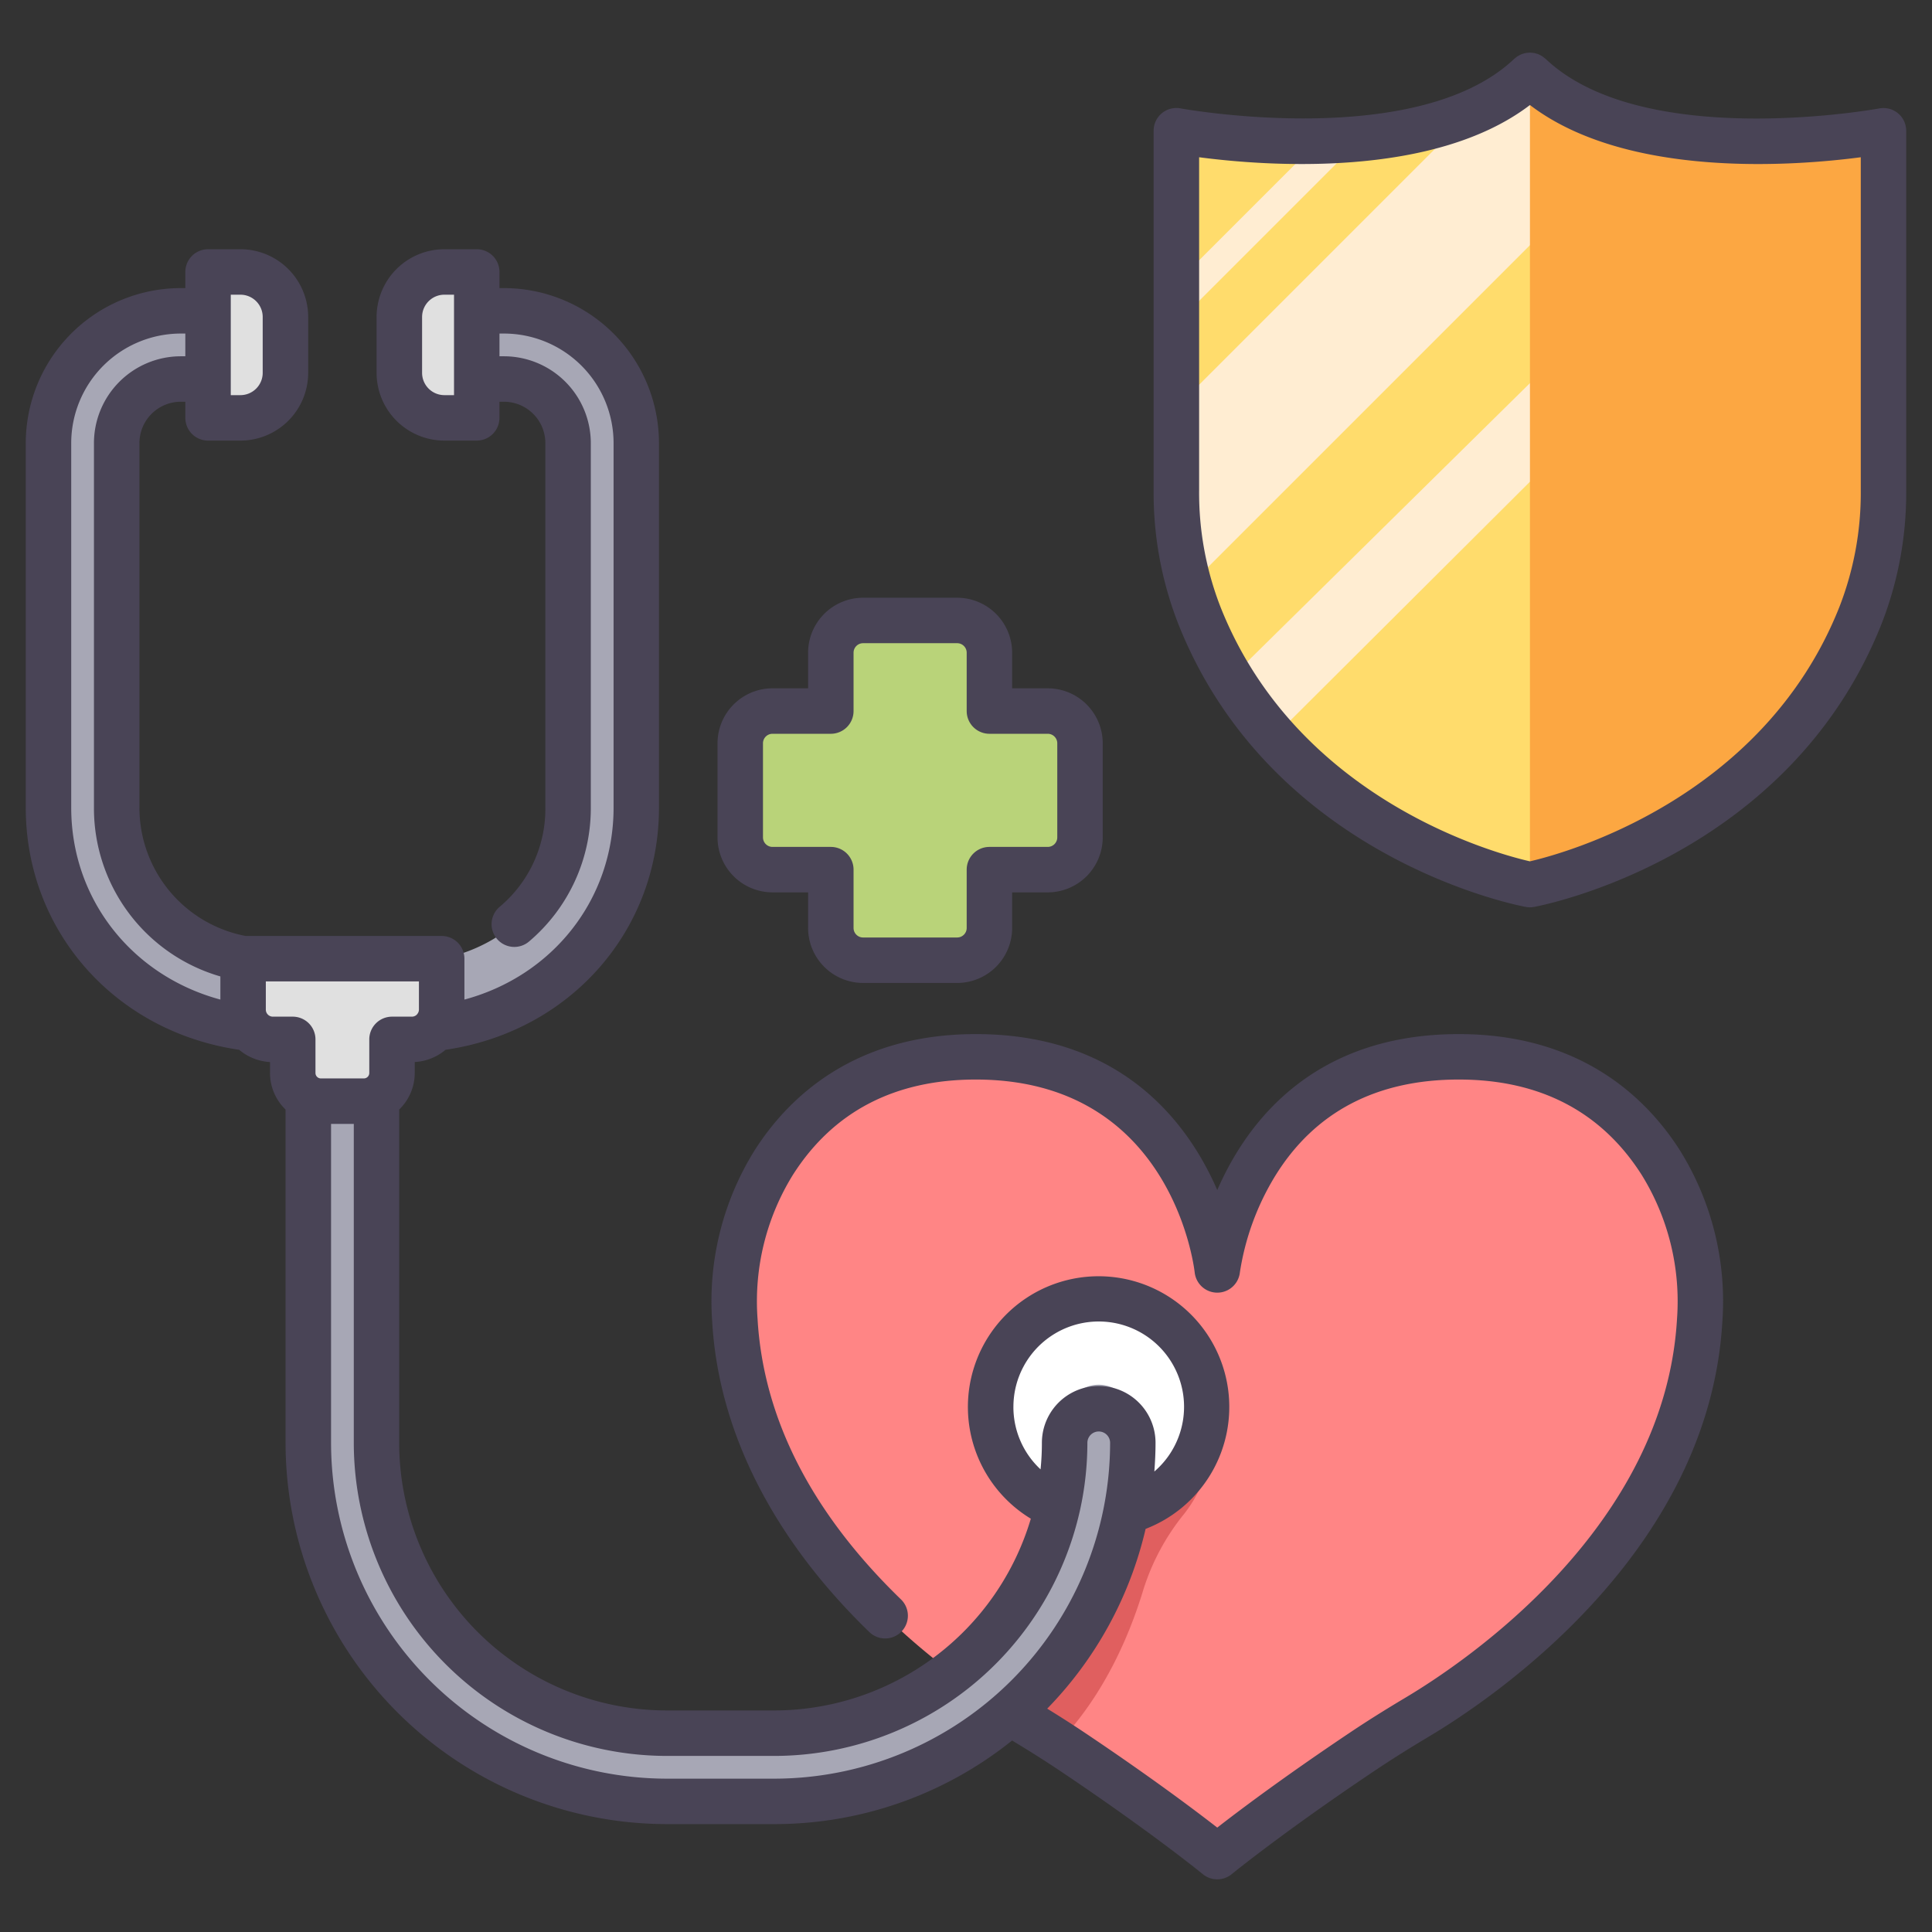 <svg id="icons" xmlns="http://www.w3.org/2000/svg" viewBox="0 0 340 340"><rect x="0" y="0" width="340" height="340" fill="#333333" stroke="none"/><path d="M292.225,204.528c-5.781-9.034-16.4-18.544-35.506-18.544-26.241,0-36.467,17.524-40.311,28.614a2.321,2.321,0,0,1-4.382,0c-3.844-11.09-14.07-28.614-40.311-28.614-19.1,0-29.725,9.51-35.506,18.544a46.493,46.493,0,0,0-6.889,27.815c2.24,38.722,38.709,63.289,49.752,69.866q5.093,3.033,10.023,6.326c9.9,6.651,17.069,11.957,21.155,15.086a6.528,6.528,0,0,0,7.935,0c4.085-3.129,11.252-8.435,21.154-15.086,3.28-2.2,6.628-4.3,10.023-6.326,11.043-6.577,47.512-31.144,49.752-69.866A46.493,46.493,0,0,0,292.225,204.528Z" style="fill:#ff8585"/><path d="M184.387,125.133H174.122V114.867a5.675,5.675,0,0,0-5.676-5.675H151.888a5.675,5.675,0,0,0-5.675,5.675v10.266H135.947a5.675,5.675,0,0,0-5.675,5.676v16.557a5.675,5.675,0,0,0,5.675,5.676h10.266v10.265a5.675,5.675,0,0,0,5.675,5.676h16.558a5.676,5.676,0,0,0,5.676-5.676V153.042h10.265a5.676,5.676,0,0,0,5.676-5.676V130.809A5.676,5.676,0,0,0,184.387,125.133Z" style="fill:#b9d379"/><path d="M48.893,181.251c-22.165,0-40.359-16.951-40.359-39.116V77.979A23.306,23.306,0,0,1,31.813,54.7h5.581a6,6,0,0,1,0,12H31.813a11.292,11.292,0,0,0-11.279,11.28v64.156c0,13.508,9.547,24.109,22.248,26.58a31.332,31.332,0,0,0,5.949.268c3.313,0,6,4.036,6,7.35S52.206,181.251,48.893,181.251Z" style="fill:#a7a7b5"/><path d="M36.611,56.363V73.538h5.7a7.92,7.92,0,0,0,7.92-7.92V55.78a7.919,7.919,0,0,0-7.92-7.919h-5.7Z" style="fill:#e0e0e0"/><path d="M71.615,181.251c22.165,0,40.359-16.951,40.359-39.116V77.979A23.307,23.307,0,0,0,88.694,54.7H83.113a6,6,0,0,0,0,12h5.581a11.293,11.293,0,0,1,11.28,11.28v64.156c0,13.508-9.548,24.109-22.249,26.58a31.324,31.324,0,0,1-5.949.268c-3.313,0-6,4.036-6,7.35S68.3,181.251,71.615,181.251Z" style="fill:#a7a7b5"/><path d="M83.9,56.363V73.538h-5.7a7.919,7.919,0,0,1-7.919-7.92V55.78a7.918,7.918,0,0,1,7.919-7.919h5.7Z" style="fill:#e0e0e0"/><path d="M193.355,257.529c.512,19.477-10.77,32.8-20.553,40.662,2.5,1.705,4.652,3.054,6.259,4.012,2.428,1.447,4.826,2.95,7.2,4.487,8.254-8.553,12.7-19.475,14.943-26.908a40.378,40.378,0,0,1,7.163-13.337c7.571-9.561,4-20.592,4-20.592Z" style="fill:#e05f5f"/><circle cx="193.355" cy="247.59" r="19.014" style="fill:#fff"/><path d="M136.253,317.014h-18.9a63.173,63.173,0,0,1-63.1-63.1V187.557a6,6,0,1,1,12,0v66.356a51.159,51.159,0,0,0,51.1,51.1h18.9c32.533,0,51.1-27.148,51.1-55.325a6,6,0,0,1,12,0C199.355,284.483,177.042,317.014,136.253,317.014Z" style="fill:#a7a7b5"/><path d="M42.782,168.715v8.963a5.238,5.238,0,0,0,5.238,5.237h3.5v5.914a4.957,4.957,0,0,0,4.957,4.957h7.557a4.957,4.957,0,0,0,4.957-4.957v-5.914h3.5a5.237,5.237,0,0,0,5.237-5.237v-8.963Z" style="fill:#e0e0e0"/><path d="M269.245,13.259c-18.821,17.869-62.221,9.755-62.221,9.755V86.33a59.516,59.516,0,0,0,4.028,21.915c15.633,39.51,58.193,47.427,58.193,47.427s42.56-7.917,58.194-47.427a59.536,59.536,0,0,0,4.027-21.915V23.014S288.066,31.128,269.245,13.259Z" style="fill:#ffdc6c"/><path d="M269.245,13.259a34.623,34.623,0,0,1-10.378,6.609L207.024,71.711V86.33a61.115,61.115,0,0,0,2.283,16.758l80.156-80.156C281.787,21.259,274.543,18.288,269.245,13.259Z" style="fill:#ffedd2"/><path d="M216.581,119.329a72.02,72.02,0,0,0,7.649,10.307L325.472,28.743V23.878c-3.349.4-7.874.806-12.988.933Z" style="fill:#ffedd2"/><path d="M327.439,108.245a59.536,59.536,0,0,0,4.027-21.915V23.014s-43.4,8.114-62.221-9.755V155.672S311.805,147.755,327.439,108.245Z" style="fill:#fca742"/><path d="M207.024,56.951,239.6,24.374c-2.568.246-5.115.386-7.589.444L207.024,49.805Z" style="fill:#ffedd2"/><path d="M151.888,172.983h16.558a9.687,9.687,0,0,0,9.676-9.676v-6.265h6.265a9.687,9.687,0,0,0,9.676-9.676V130.809a9.687,9.687,0,0,0-9.676-9.676h-6.265v-6.265a9.687,9.687,0,0,0-9.676-9.676H151.888a9.687,9.687,0,0,0-9.676,9.676v6.265h-6.264a9.687,9.687,0,0,0-9.676,9.676v16.557a9.687,9.687,0,0,0,9.676,9.676h6.264v6.265A9.687,9.687,0,0,0,151.888,172.983Zm-15.94-23.941a1.678,1.678,0,0,1-1.676-1.676V130.809a1.678,1.678,0,0,1,1.676-1.676h10.264a4,4,0,0,0,4-4V114.868a1.678,1.678,0,0,1,1.676-1.676h16.558a1.678,1.678,0,0,1,1.676,1.676v10.265a4,4,0,0,0,4,4h10.265a1.678,1.678,0,0,1,1.676,1.676v16.557a1.678,1.678,0,0,1-1.676,1.676H174.122a4,4,0,0,0-4,4v10.265a1.678,1.678,0,0,1-1.676,1.676H151.888a1.678,1.678,0,0,1-1.676-1.676V153.042a4,4,0,0,0-4-4Z" style="fill:#494456"/><path d="M42.089,184.745a9.185,9.185,0,0,0,5.429,2.157v1.927a8.929,8.929,0,0,0,2.735,6.43v58.654a67.177,67.177,0,0,0,67.1,67.1h18.9A66.76,66.76,0,0,0,178.111,306.3c3.055,1.839,5.833,3.595,8.431,5.336,16.06,10.772,25.049,18.114,25.138,18.188a4,4,0,0,0,5.074,0c.089-.073,9.078-7.415,25.14-18.187,2.9-1.944,6.013-3.906,9.525-6,11.532-6.871,49.338-32.444,51.688-73.066a50.193,50.193,0,0,0-7.514-30.2c-5.949-9.3-17.524-20.388-38.874-20.388-25.614,0-37.3,15.494-42.5,27.448-5.2-11.954-16.888-27.448-42.5-27.448-21.348,0-32.922,11.087-38.874,20.388a50.208,50.208,0,0,0-7.513,30.2c1.117,19.3,10.673,38.188,27.637,54.623a4,4,0,1,0,5.567-5.745c-15.72-15.231-24.2-31.831-25.218-49.34a42.27,42.27,0,0,1,6.266-25.428c7.089-11.081,17.9-16.7,32.135-16.7,34.248,0,38.369,32.561,38.527,33.938a4,4,0,0,0,7.953,0,45.741,45.741,0,0,1,6.276-17.076c6.954-11.189,17.805-16.862,32.249-16.862,14.235,0,25.047,5.619,32.136,16.7a42.259,42.259,0,0,1,6.266,25.428C293,268.8,258,292.406,247.326,298.767c-3.637,2.166-6.871,4.2-9.888,6.227-11.582,7.767-19.456,13.7-23.221,16.633-3.764-2.93-11.639-8.866-23.22-16.633-2.111-1.416-4.333-2.837-6.706-4.3a67.044,67.044,0,0,0,17.318-31.635,23,23,0,1,0-20.2-1.793,47.177,47.177,0,0,1-45.161,33.745h-18.9a47.155,47.155,0,0,1-47.1-47.1V195.26a8.927,8.927,0,0,0,2.737-6.431V186.9a9.193,9.193,0,0,0,5.429-2.156c21.845-3.186,37.555-20.885,37.555-42.611V77.979A27.31,27.31,0,0,0,88.7,50.7h-.8V47.861a4,4,0,0,0-4-4h-5.7A11.933,11.933,0,0,0,66.275,55.78v9.838a11.934,11.934,0,0,0,11.919,11.92h5.7a4,4,0,0,0,4-4V70.7h.8a7.288,7.288,0,0,1,7.279,7.28v64.156a22.459,22.459,0,0,1-8.012,17.425,4,4,0,1,0,5.168,6.106,30.738,30.738,0,0,0,10.844-23.531V77.979A15.3,15.3,0,0,0,88.7,62.7h-.8v-4h.8a19.3,19.3,0,0,1,19.279,19.28v64.156c0,16.166-10.746,29.6-26.249,33.774v-7.194a4,4,0,0,0-4-4H43.237a22.988,22.988,0,0,1-18.7-22.58V77.979a7.288,7.288,0,0,1,7.279-7.28h.8v2.839a4,4,0,0,0,4,4h5.7a11.934,11.934,0,0,0,11.92-11.92V55.78a11.934,11.934,0,0,0-11.92-11.919h-5.7a4,4,0,0,0-4,4V50.7h-.8A27.31,27.31,0,0,0,4.534,77.979v64.156C4.534,163.857,20.245,181.559,42.089,184.745ZM79.9,69.538h-1.7a3.924,3.924,0,0,1-3.919-3.92V55.78a3.923,3.923,0,0,1,3.919-3.919h1.7Zm98.445,178.051a15.015,15.015,0,1,1,24.8,11.375c.125-1.67.21-3.35.21-5.051a10,10,0,0,0-20,0c0,1.575-.081,3.132-.233,4.669A14.972,14.972,0,0,1,178.341,247.589Zm-60.986,61.425h18.9a55.186,55.186,0,0,0,53.724-42.9c.023-.094.049-.186.065-.28a55.014,55.014,0,0,0,1.313-11.918,2,2,0,0,1,4,0,59.169,59.169,0,0,1-59.1,59.1h-18.9a59.169,59.169,0,0,1-59.1-59.1V197.787h4v56.126A55.164,55.164,0,0,0,117.355,309.014ZM73.725,177.678a1.222,1.222,0,0,1-.312.8c-.015.019-.026.04-.04.059a1.229,1.229,0,0,1-.885.379h-3.5a4,4,0,0,0-4,4v5.913a.959.959,0,0,1-.958.958H56.475a.959.959,0,0,1-.957-.958v-5.913a4,4,0,0,0-4-4h-3.5a1.239,1.239,0,0,1-1.237-1.238v-4.963H73.725ZM40.611,51.861h1.7a3.924,3.924,0,0,1,3.92,3.919v9.838a3.925,3.925,0,0,1-3.92,3.92h-1.7ZM12.534,77.979A19.3,19.3,0,0,1,31.813,58.7h.8v4h-.8a15.3,15.3,0,0,0-15.279,15.28v64.156a30.806,30.806,0,0,0,22.249,29.7v4.073c-15.5-4.176-26.249-17.611-26.249-33.774Z" style="fill:#494456"/><path d="M330.731,19.082c-.413.077-41.591,7.55-58.731-8.724-.076-.072-.162-.122-.241-.186-.105-.086-.207-.173-.318-.247a3.978,3.978,0,0,0-.349-.2c-.113-.059-.224-.121-.342-.169a3.715,3.715,0,0,0-.383-.124c-.118-.035-.234-.072-.354-.095a3.86,3.86,0,0,0-.4-.049c-.122-.011-.242-.025-.365-.025a3.762,3.762,0,0,0-.4.027c-.123.012-.245.022-.367.045s-.255.065-.383.1a3.519,3.519,0,0,0-.356.116,7.271,7.271,0,0,0-.694.364,3.764,3.764,0,0,0-.329.255c-.077.062-.161.111-.233.18-17.11,16.244-58.32,8.8-58.734,8.724a4,4,0,0,0-4.733,3.932V86.33a63.285,63.285,0,0,0,4.307,23.387c16.26,41.093,59.356,49.547,61.182,49.887h.01a3.968,3.968,0,0,0,.717.067h.009a3.96,3.96,0,0,0,.717-.067h.01c1.826-.34,44.921-8.794,61.182-49.888a63.287,63.287,0,0,0,4.307-23.386V23.014a4,4,0,0,0-4.735-3.932ZM327.466,86.33a55.3,55.3,0,0,1-3.747,20.443c-13.514,34.154-48.951,43.538-54.478,44.808-5.543-1.26-40.917-10.556-54.47-44.808a55.332,55.332,0,0,1-3.746-20.443V27.673c11.539,1.519,41.149,3.823,58.221-9.19,17.07,13.014,46.681,10.71,58.22,9.19Z" style="fill:#494456"/></svg>
